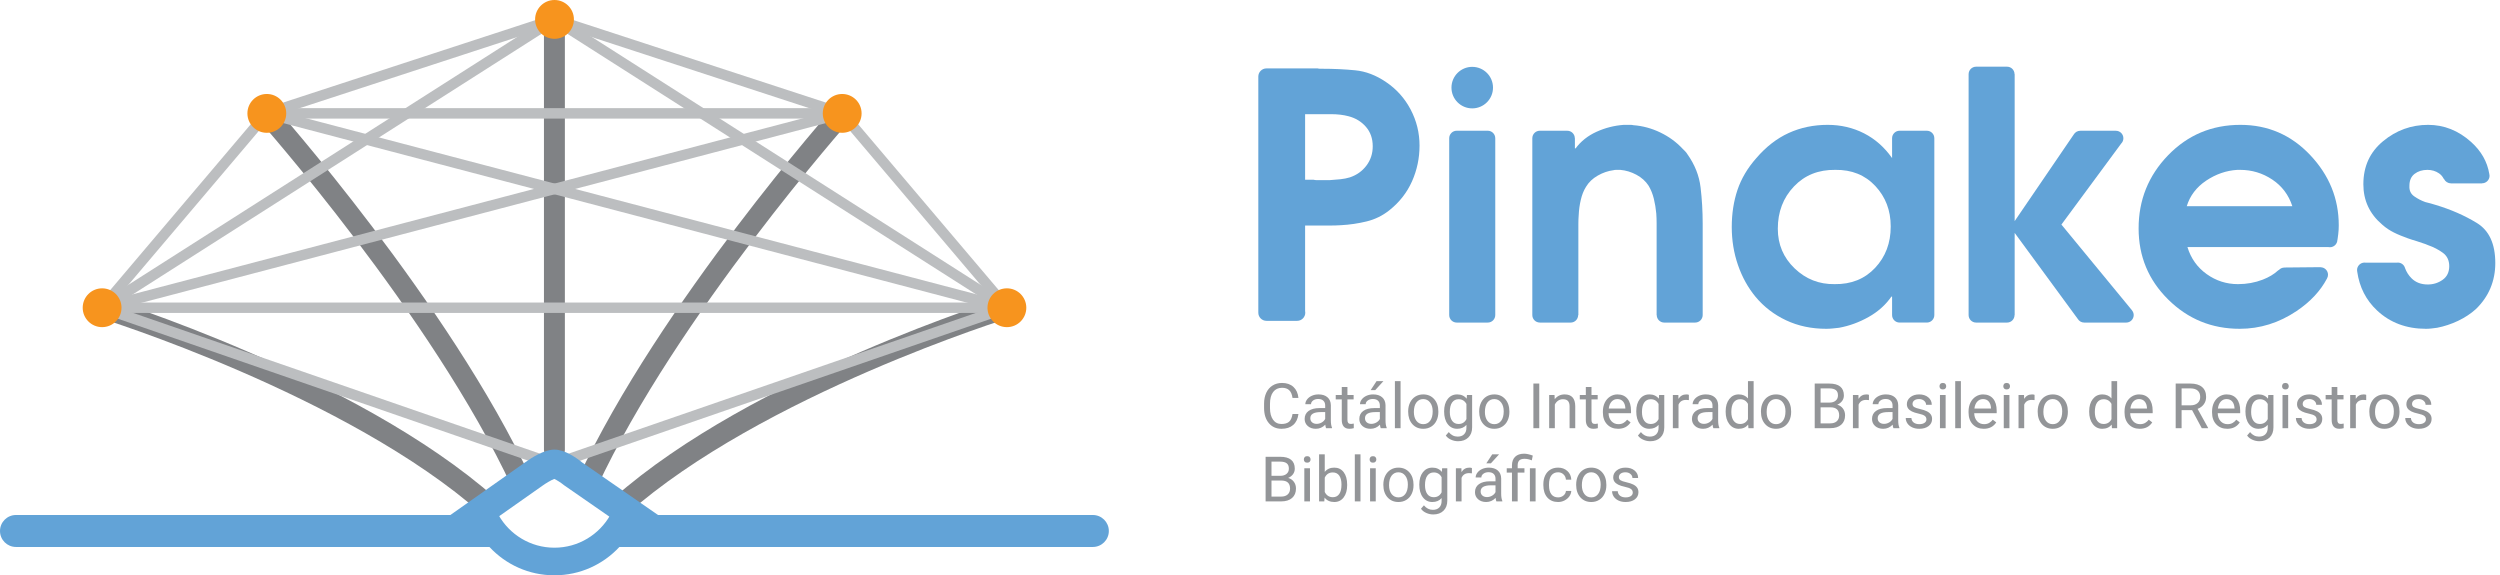 <svg width="478" height="110" viewBox="0 0 478 110" fill="none" xmlns="http://www.w3.org/2000/svg">
<path d="M248.26 79.161C248.154 80.064 247.82 80.761 247.258 81.253C246.699 81.741 245.955 81.985 245.025 81.985C244.017 81.985 243.209 81.624 242.599 80.901C241.994 80.179 241.691 79.212 241.691 78.001V77.181C241.691 76.388 241.832 75.691 242.113 75.089C242.398 74.487 242.801 74.026 243.32 73.706C243.84 73.382 244.441 73.22 245.125 73.22C246.031 73.22 246.758 73.474 247.305 73.981C247.851 74.485 248.17 75.185 248.26 76.079H247.129C247.031 75.4 246.818 74.907 246.49 74.603C246.166 74.298 245.711 74.146 245.125 74.146C244.406 74.146 243.842 74.411 243.432 74.942C243.025 75.474 242.822 76.23 242.822 77.21V78.036C242.822 78.962 243.016 79.698 243.402 80.245C243.789 80.792 244.33 81.066 245.025 81.066C245.65 81.066 246.129 80.925 246.461 80.644C246.797 80.359 247.019 79.864 247.129 79.161H248.26ZM253.545 81.868C253.482 81.743 253.432 81.521 253.392 81.2C252.889 81.724 252.287 81.985 251.588 81.985C250.963 81.985 250.449 81.81 250.047 81.458C249.648 81.103 249.449 80.653 249.449 80.11C249.449 79.45 249.699 78.939 250.199 78.575C250.703 78.208 251.41 78.025 252.32 78.025H253.375V77.526C253.375 77.147 253.262 76.847 253.035 76.624C252.808 76.397 252.474 76.284 252.033 76.284C251.646 76.284 251.322 76.382 251.06 76.577C250.799 76.772 250.668 77.009 250.668 77.286H249.578C249.578 76.97 249.689 76.665 249.912 76.372C250.139 76.075 250.443 75.841 250.826 75.669C251.213 75.497 251.637 75.411 252.098 75.411C252.828 75.411 253.4 75.595 253.814 75.962C254.228 76.325 254.443 76.827 254.459 77.468V80.386C254.459 80.968 254.533 81.431 254.682 81.775V81.868H253.545ZM251.746 81.042C252.086 81.042 252.408 80.954 252.713 80.778C253.017 80.603 253.238 80.374 253.375 80.093V78.792H252.525C251.197 78.792 250.533 79.181 250.533 79.958C250.533 80.298 250.646 80.564 250.873 80.755C251.099 80.946 251.391 81.042 251.746 81.042ZM257.629 73.993V75.528H258.812V76.366H257.629V80.298C257.629 80.552 257.682 80.743 257.787 80.872C257.892 80.997 258.072 81.06 258.326 81.06C258.451 81.06 258.623 81.036 258.842 80.989V81.868C258.557 81.946 258.279 81.985 258.01 81.985C257.525 81.985 257.16 81.839 256.914 81.546C256.668 81.253 256.545 80.837 256.545 80.298V76.366H255.391V75.528H256.545V73.993H257.629ZM263.998 81.868C263.935 81.743 263.885 81.521 263.846 81.2C263.342 81.724 262.74 81.985 262.041 81.985C261.416 81.985 260.902 81.81 260.5 81.458C260.101 81.103 259.902 80.653 259.902 80.11C259.902 79.45 260.152 78.939 260.652 78.575C261.156 78.208 261.863 78.025 262.773 78.025H263.828V77.526C263.828 77.147 263.715 76.847 263.488 76.624C263.262 76.397 262.928 76.284 262.486 76.284C262.099 76.284 261.775 76.382 261.514 76.577C261.252 76.772 261.121 77.009 261.121 77.286H260.031C260.031 76.97 260.142 76.665 260.365 76.372C260.592 76.075 260.896 75.841 261.279 75.669C261.666 75.497 262.09 75.411 262.551 75.411C263.281 75.411 263.853 75.595 264.267 75.962C264.682 76.325 264.896 76.827 264.912 77.468V80.386C264.912 80.968 264.986 81.431 265.135 81.775V81.868H263.998ZM262.199 81.042C262.539 81.042 262.861 80.954 263.166 80.778C263.471 80.603 263.691 80.374 263.828 80.093V78.792H262.978C261.65 78.792 260.986 79.181 260.986 79.958C260.986 80.298 261.099 80.564 261.326 80.755C261.553 80.946 261.844 81.042 262.199 81.042ZM263.201 72.868H264.514L262.943 74.591H262.07L263.201 72.868ZM267.789 81.868H266.705V72.868H267.789V81.868ZM269.242 78.64C269.242 78.019 269.363 77.46 269.605 76.964C269.851 76.468 270.191 76.085 270.625 75.816C271.062 75.546 271.56 75.411 272.119 75.411C272.982 75.411 273.68 75.71 274.211 76.308C274.746 76.905 275.014 77.7 275.014 78.692V78.769C275.014 79.386 274.894 79.941 274.656 80.433C274.422 80.921 274.084 81.302 273.642 81.575C273.205 81.849 272.701 81.985 272.131 81.985C271.271 81.985 270.574 81.687 270.039 81.089C269.508 80.491 269.242 79.7 269.242 78.716V78.64ZM270.332 78.769C270.332 79.472 270.494 80.036 270.818 80.462C271.146 80.888 271.584 81.101 272.131 81.101C272.682 81.101 273.119 80.886 273.443 80.456C273.767 80.022 273.93 79.417 273.93 78.64C273.93 77.944 273.764 77.382 273.432 76.952C273.103 76.519 272.666 76.302 272.119 76.302C271.584 76.302 271.152 76.515 270.824 76.941C270.496 77.366 270.332 77.976 270.332 78.769ZM276.115 78.646C276.115 77.657 276.344 76.872 276.801 76.29C277.258 75.704 277.863 75.411 278.617 75.411C279.391 75.411 279.994 75.685 280.428 76.231L280.48 75.528H281.471V81.716C281.471 82.536 281.226 83.183 280.738 83.655C280.254 84.128 279.601 84.364 278.781 84.364C278.324 84.364 277.877 84.267 277.439 84.071C277.002 83.876 276.668 83.609 276.437 83.269L277 82.618C277.465 83.192 278.033 83.48 278.705 83.48C279.232 83.48 279.642 83.331 279.935 83.034C280.232 82.737 280.381 82.319 280.381 81.78V81.235C279.947 81.735 279.355 81.985 278.605 81.985C277.863 81.985 277.262 81.687 276.801 81.089C276.344 80.491 276.115 79.677 276.115 78.646ZM277.205 78.769C277.205 79.484 277.351 80.046 277.644 80.456C277.937 80.862 278.348 81.066 278.875 81.066C279.558 81.066 280.06 80.755 280.381 80.134V77.239C280.049 76.634 279.551 76.331 278.887 76.331C278.359 76.331 277.947 76.536 277.65 76.946C277.353 77.356 277.205 77.964 277.205 78.769ZM282.824 78.64C282.824 78.019 282.945 77.46 283.187 76.964C283.433 76.468 283.773 76.085 284.207 75.816C284.644 75.546 285.142 75.411 285.701 75.411C286.564 75.411 287.262 75.71 287.793 76.308C288.328 76.905 288.596 77.7 288.596 78.692V78.769C288.596 79.386 288.476 79.941 288.238 80.433C288.004 80.921 287.666 81.302 287.224 81.575C286.787 81.849 286.283 81.985 285.713 81.985C284.853 81.985 284.156 81.687 283.621 81.089C283.09 80.491 282.824 79.7 282.824 78.716V78.64ZM283.914 78.769C283.914 79.472 284.076 80.036 284.4 80.462C284.728 80.888 285.166 81.101 285.713 81.101C286.264 81.101 286.701 80.886 287.025 80.456C287.349 80.022 287.512 79.417 287.512 78.64C287.512 77.944 287.346 77.382 287.014 76.952C286.685 76.519 286.248 76.302 285.701 76.302C285.166 76.302 284.734 76.515 284.406 76.941C284.078 77.366 283.914 77.976 283.914 78.769ZM294.308 81.868H293.183V73.337H294.308V81.868ZM297.226 75.528L297.262 76.325C297.746 75.716 298.379 75.411 299.16 75.411C300.5 75.411 301.176 76.167 301.187 77.679V81.868H300.103V77.673C300.099 77.216 299.994 76.878 299.787 76.659C299.584 76.441 299.266 76.331 298.832 76.331C298.48 76.331 298.172 76.425 297.906 76.612C297.641 76.8 297.433 77.046 297.285 77.351V81.868H296.201V75.528H297.226ZM304.293 73.993V75.528H305.476V76.366H304.293V80.298C304.293 80.552 304.346 80.743 304.451 80.872C304.557 80.997 304.736 81.06 304.99 81.06C305.115 81.06 305.287 81.036 305.506 80.989V81.868C305.221 81.946 304.943 81.985 304.674 81.985C304.189 81.985 303.824 81.839 303.578 81.546C303.332 81.253 303.209 80.837 303.209 80.298V76.366H302.055V75.528H303.209V73.993H304.293ZM309.379 81.985C308.519 81.985 307.82 81.704 307.281 81.142C306.742 80.575 306.473 79.819 306.473 78.874V78.675C306.473 78.046 306.592 77.485 306.83 76.993C307.072 76.497 307.408 76.11 307.838 75.833C308.271 75.552 308.74 75.411 309.244 75.411C310.068 75.411 310.709 75.683 311.166 76.226C311.623 76.769 311.851 77.546 311.851 78.558V79.009H307.557C307.572 79.634 307.754 80.14 308.101 80.526C308.453 80.909 308.898 81.101 309.437 81.101C309.82 81.101 310.144 81.022 310.41 80.866C310.676 80.71 310.908 80.503 311.107 80.245L311.769 80.761C311.238 81.577 310.441 81.985 309.379 81.985ZM309.244 76.302C308.807 76.302 308.439 76.462 308.142 76.782C307.846 77.099 307.662 77.544 307.592 78.118H310.767V78.036C310.736 77.485 310.588 77.06 310.322 76.759C310.057 76.454 309.697 76.302 309.244 76.302ZM312.853 78.646C312.853 77.657 313.082 76.872 313.539 76.29C313.996 75.704 314.601 75.411 315.355 75.411C316.129 75.411 316.732 75.685 317.166 76.231L317.219 75.528H318.209V81.716C318.209 82.536 317.965 83.183 317.476 83.655C316.992 84.128 316.34 84.364 315.519 84.364C315.062 84.364 314.615 84.267 314.178 84.071C313.74 83.876 313.406 83.609 313.176 83.269L313.738 82.618C314.203 83.192 314.771 83.48 315.443 83.48C315.971 83.48 316.381 83.331 316.674 83.034C316.971 82.737 317.119 82.319 317.119 81.78V81.235C316.685 81.735 316.094 81.985 315.344 81.985C314.601 81.985 314 81.687 313.539 81.089C313.082 80.491 312.853 79.677 312.853 78.646ZM313.943 78.769C313.943 79.484 314.09 80.046 314.383 80.456C314.676 80.862 315.086 81.066 315.613 81.066C316.297 81.066 316.799 80.755 317.119 80.134V77.239C316.787 76.634 316.289 76.331 315.625 76.331C315.098 76.331 314.685 76.536 314.389 76.946C314.092 77.356 313.943 77.964 313.943 78.769ZM322.914 76.501C322.75 76.474 322.572 76.46 322.381 76.46C321.67 76.46 321.187 76.763 320.933 77.368V81.868H319.849V75.528H320.904L320.922 76.261C321.277 75.694 321.781 75.411 322.433 75.411C322.644 75.411 322.805 75.439 322.914 75.493V76.501ZM327.596 81.868C327.533 81.743 327.482 81.521 327.443 81.2C326.939 81.724 326.338 81.985 325.639 81.985C325.014 81.985 324.5 81.81 324.098 81.458C323.699 81.103 323.5 80.653 323.5 80.11C323.5 79.45 323.75 78.939 324.25 78.575C324.754 78.208 325.461 78.025 326.371 78.025H327.426V77.526C327.426 77.147 327.312 76.847 327.086 76.624C326.859 76.397 326.525 76.284 326.084 76.284C325.697 76.284 325.373 76.382 325.111 76.577C324.849 76.772 324.719 77.009 324.719 77.286H323.629C323.629 76.97 323.74 76.665 323.963 76.372C324.189 76.075 324.494 75.841 324.877 75.669C325.264 75.497 325.687 75.411 326.148 75.411C326.879 75.411 327.451 75.595 327.865 75.962C328.279 76.325 328.494 76.827 328.51 77.468V80.386C328.51 80.968 328.584 81.431 328.732 81.775V81.868H327.596ZM325.797 81.042C326.137 81.042 326.459 80.954 326.764 80.778C327.068 80.603 327.289 80.374 327.426 80.093V78.792H326.576C325.248 78.792 324.584 79.181 324.584 79.958C324.584 80.298 324.697 80.564 324.924 80.755C325.15 80.946 325.441 81.042 325.797 81.042ZM329.945 78.646C329.945 77.673 330.176 76.892 330.637 76.302C331.098 75.708 331.701 75.411 332.447 75.411C333.189 75.411 333.777 75.665 334.211 76.173V72.868H335.295V81.868H334.299L334.246 81.189C333.812 81.72 333.209 81.985 332.435 81.985C331.701 81.985 331.101 81.685 330.637 81.083C330.176 80.481 329.945 79.696 329.945 78.728V78.646ZM331.029 78.769C331.029 79.487 331.178 80.05 331.474 80.456C331.771 80.862 332.182 81.066 332.705 81.066C333.392 81.066 333.894 80.757 334.211 80.14V77.228C333.887 76.63 333.389 76.331 332.717 76.331C332.185 76.331 331.771 76.536 331.474 76.946C331.178 77.356 331.029 77.964 331.029 78.769ZM336.695 78.64C336.695 78.019 336.816 77.46 337.058 76.964C337.305 76.468 337.644 76.085 338.078 75.816C338.516 75.546 339.014 75.411 339.572 75.411C340.435 75.411 341.133 75.71 341.664 76.308C342.199 76.905 342.467 77.7 342.467 78.692V78.769C342.467 79.386 342.348 79.941 342.109 80.433C341.875 80.921 341.537 81.302 341.096 81.575C340.658 81.849 340.154 81.985 339.584 81.985C338.724 81.985 338.027 81.687 337.492 81.089C336.961 80.491 336.695 79.7 336.695 78.716V78.64ZM337.785 78.769C337.785 79.472 337.947 80.036 338.271 80.462C338.599 80.888 339.037 81.101 339.584 81.101C340.135 81.101 340.572 80.886 340.896 80.456C341.221 80.022 341.383 79.417 341.383 78.64C341.383 77.944 341.217 77.382 340.885 76.952C340.557 76.519 340.119 76.302 339.572 76.302C339.037 76.302 338.605 76.515 338.277 76.941C337.949 77.366 337.785 77.976 337.785 78.769ZM346.973 81.868V73.337H349.762C350.687 73.337 351.383 73.528 351.848 73.911C352.316 74.294 352.551 74.86 352.551 75.61C352.551 76.009 352.437 76.362 352.211 76.671C351.984 76.976 351.676 77.212 351.285 77.38C351.746 77.509 352.109 77.755 352.375 78.118C352.644 78.478 352.779 78.907 352.779 79.407C352.779 80.173 352.531 80.775 352.035 81.212C351.539 81.65 350.838 81.868 349.932 81.868H346.973ZM348.098 77.878V80.948H349.955C350.478 80.948 350.891 80.814 351.191 80.544C351.496 80.271 351.648 79.896 351.648 79.419C351.648 78.392 351.09 77.878 349.973 77.878H348.098ZM348.098 76.976H349.797C350.289 76.976 350.682 76.853 350.974 76.606C351.271 76.36 351.42 76.026 351.42 75.605C351.42 75.136 351.283 74.796 351.01 74.585C350.736 74.37 350.32 74.263 349.762 74.263H348.098V76.976ZM357.344 76.501C357.18 76.474 357.002 76.46 356.81 76.46C356.099 76.46 355.617 76.763 355.363 77.368V81.868H354.279V75.528H355.334L355.351 76.261C355.707 75.694 356.211 75.411 356.863 75.411C357.074 75.411 357.234 75.439 357.344 75.493V76.501ZM362.025 81.868C361.963 81.743 361.912 81.521 361.873 81.2C361.369 81.724 360.767 81.985 360.068 81.985C359.443 81.985 358.93 81.81 358.527 81.458C358.129 81.103 357.93 80.653 357.93 80.11C357.93 79.45 358.18 78.939 358.68 78.575C359.183 78.208 359.891 78.025 360.801 78.025H361.855V77.526C361.855 77.147 361.742 76.847 361.516 76.624C361.289 76.397 360.955 76.284 360.514 76.284C360.127 76.284 359.803 76.382 359.541 76.577C359.279 76.772 359.148 77.009 359.148 77.286H358.058C358.058 76.97 358.17 76.665 358.392 76.372C358.619 76.075 358.924 75.841 359.307 75.669C359.693 75.497 360.117 75.411 360.578 75.411C361.308 75.411 361.881 75.595 362.295 75.962C362.709 76.325 362.924 76.827 362.939 77.468V80.386C362.939 80.968 363.014 81.431 363.162 81.775V81.868H362.025ZM360.226 81.042C360.566 81.042 360.889 80.954 361.193 80.778C361.498 80.603 361.719 80.374 361.855 80.093V78.792H361.006C359.678 78.792 359.014 79.181 359.014 79.958C359.014 80.298 359.127 80.564 359.353 80.755C359.58 80.946 359.871 81.042 360.226 81.042ZM368.33 80.187C368.33 79.894 368.219 79.667 367.996 79.507C367.777 79.343 367.392 79.202 366.842 79.085C366.295 78.968 365.859 78.827 365.535 78.663C365.215 78.499 364.976 78.304 364.82 78.077C364.668 77.851 364.592 77.581 364.592 77.269C364.592 76.749 364.81 76.31 365.248 75.95C365.689 75.591 366.252 75.411 366.935 75.411C367.654 75.411 368.236 75.597 368.682 75.968C369.131 76.339 369.355 76.814 369.355 77.392H368.266C368.266 77.095 368.139 76.839 367.885 76.624C367.635 76.409 367.318 76.302 366.935 76.302C366.541 76.302 366.232 76.388 366.01 76.56C365.787 76.731 365.676 76.956 365.676 77.234C365.676 77.495 365.779 77.692 365.986 77.825C366.193 77.958 366.566 78.085 367.105 78.206C367.648 78.327 368.088 78.472 368.424 78.64C368.76 78.808 369.008 79.011 369.168 79.249C369.332 79.484 369.414 79.771 369.414 80.11C369.414 80.677 369.187 81.132 368.734 81.476C368.281 81.816 367.693 81.985 366.971 81.985C366.463 81.985 366.014 81.896 365.623 81.716C365.232 81.536 364.926 81.286 364.703 80.966C364.484 80.642 364.375 80.292 364.375 79.917H365.459C365.478 80.28 365.623 80.569 365.892 80.784C366.166 80.995 366.525 81.101 366.971 81.101C367.381 81.101 367.709 81.019 367.955 80.855C368.205 80.687 368.33 80.464 368.33 80.187ZM372.004 81.868H370.92V75.528H372.004V81.868ZM370.832 73.847C370.832 73.671 370.885 73.522 370.99 73.401C371.099 73.28 371.26 73.22 371.471 73.22C371.682 73.22 371.842 73.28 371.951 73.401C372.06 73.522 372.115 73.671 372.115 73.847C372.115 74.022 372.06 74.169 371.951 74.286C371.842 74.403 371.682 74.462 371.471 74.462C371.26 74.462 371.099 74.403 370.99 74.286C370.885 74.169 370.832 74.022 370.832 73.847ZM374.922 81.868H373.838V72.868H374.922V81.868ZM379.293 81.985C378.433 81.985 377.734 81.704 377.195 81.142C376.656 80.575 376.387 79.819 376.387 78.874V78.675C376.387 78.046 376.506 77.485 376.744 76.993C376.986 76.497 377.322 76.11 377.752 75.833C378.185 75.552 378.654 75.411 379.158 75.411C379.982 75.411 380.623 75.683 381.08 76.226C381.537 76.769 381.766 77.546 381.766 78.558V79.009H377.471C377.486 79.634 377.668 80.14 378.016 80.526C378.367 80.909 378.812 81.101 379.351 81.101C379.734 81.101 380.058 81.022 380.324 80.866C380.59 80.71 380.822 80.503 381.021 80.245L381.683 80.761C381.152 81.577 380.355 81.985 379.293 81.985ZM379.158 76.302C378.721 76.302 378.353 76.462 378.057 76.782C377.76 77.099 377.576 77.544 377.506 78.118H380.682V78.036C380.65 77.485 380.502 77.06 380.236 76.759C379.971 76.454 379.611 76.302 379.158 76.302ZM384.203 81.868H383.119V75.528H384.203V81.868ZM383.031 73.847C383.031 73.671 383.084 73.522 383.189 73.401C383.299 73.28 383.459 73.22 383.67 73.22C383.881 73.22 384.041 73.28 384.15 73.401C384.26 73.522 384.314 73.671 384.314 73.847C384.314 74.022 384.26 74.169 384.15 74.286C384.041 74.403 383.881 74.462 383.67 74.462C383.459 74.462 383.299 74.403 383.189 74.286C383.084 74.169 383.031 74.022 383.031 73.847ZM389.008 76.501C388.844 76.474 388.666 76.46 388.474 76.46C387.764 76.46 387.281 76.763 387.027 77.368V81.868H385.943V75.528H386.998L387.016 76.261C387.371 75.694 387.875 75.411 388.527 75.411C388.738 75.411 388.898 75.439 389.008 75.493V76.501ZM389.605 78.64C389.605 78.019 389.726 77.46 389.969 76.964C390.215 76.468 390.555 76.085 390.988 75.816C391.426 75.546 391.924 75.411 392.482 75.411C393.346 75.411 394.043 75.71 394.574 76.308C395.109 76.905 395.377 77.7 395.377 78.692V78.769C395.377 79.386 395.258 79.941 395.019 80.433C394.785 80.921 394.447 81.302 394.006 81.575C393.568 81.849 393.064 81.985 392.494 81.985C391.635 81.985 390.937 81.687 390.402 81.089C389.871 80.491 389.605 79.7 389.605 78.716V78.64ZM390.695 78.769C390.695 79.472 390.857 80.036 391.182 80.462C391.51 80.888 391.947 81.101 392.494 81.101C393.045 81.101 393.482 80.886 393.807 80.456C394.131 80.022 394.293 79.417 394.293 78.64C394.293 77.944 394.127 77.382 393.795 76.952C393.467 76.519 393.029 76.302 392.482 76.302C391.947 76.302 391.516 76.515 391.187 76.941C390.859 77.366 390.695 77.976 390.695 78.769ZM399.449 78.646C399.449 77.673 399.68 76.892 400.141 76.302C400.601 75.708 401.205 75.411 401.951 75.411C402.693 75.411 403.281 75.665 403.715 76.173V72.868H404.799V81.868H403.803L403.75 81.189C403.316 81.72 402.713 81.985 401.939 81.985C401.205 81.985 400.605 81.685 400.141 81.083C399.68 80.481 399.449 79.696 399.449 78.728V78.646ZM400.533 78.769C400.533 79.487 400.682 80.05 400.978 80.456C401.275 80.862 401.685 81.066 402.209 81.066C402.896 81.066 403.398 80.757 403.715 80.14V77.228C403.391 76.63 402.892 76.331 402.221 76.331C401.689 76.331 401.275 76.536 400.978 76.946C400.682 77.356 400.533 77.964 400.533 78.769ZM409.117 81.985C408.258 81.985 407.558 81.704 407.019 81.142C406.48 80.575 406.211 79.819 406.211 78.874V78.675C406.211 78.046 406.33 77.485 406.568 76.993C406.81 76.497 407.146 76.11 407.576 75.833C408.01 75.552 408.478 75.411 408.982 75.411C409.807 75.411 410.447 75.683 410.904 76.226C411.361 76.769 411.59 77.546 411.59 78.558V79.009H407.295C407.31 79.634 407.492 80.14 407.84 80.526C408.191 80.909 408.637 81.101 409.176 81.101C409.558 81.101 409.883 81.022 410.148 80.866C410.414 80.71 410.646 80.503 410.846 80.245L411.508 80.761C410.976 81.577 410.18 81.985 409.117 81.985ZM408.982 76.302C408.545 76.302 408.178 76.462 407.881 76.782C407.584 77.099 407.4 77.544 407.33 78.118H410.506V78.036C410.474 77.485 410.326 77.06 410.06 76.759C409.795 76.454 409.435 76.302 408.982 76.302ZM419.125 78.417H417.121V81.868H415.99V73.337H418.814C419.775 73.337 420.514 73.556 421.029 73.993C421.549 74.431 421.808 75.067 421.808 75.903C421.808 76.435 421.664 76.897 421.375 77.292C421.09 77.687 420.691 77.981 420.18 78.177L422.183 81.798V81.868H420.976L419.125 78.417ZM417.121 77.497H418.849C419.408 77.497 419.851 77.353 420.18 77.064C420.512 76.775 420.678 76.388 420.678 75.903C420.678 75.376 420.519 74.972 420.203 74.691C419.891 74.409 419.437 74.267 418.844 74.263H417.121V77.497ZM425.851 81.985C424.992 81.985 424.293 81.704 423.754 81.142C423.215 80.575 422.945 79.819 422.945 78.874V78.675C422.945 78.046 423.064 77.485 423.303 76.993C423.545 76.497 423.881 76.11 424.31 75.833C424.744 75.552 425.213 75.411 425.717 75.411C426.541 75.411 427.182 75.683 427.639 76.226C428.096 76.769 428.324 77.546 428.324 78.558V79.009H424.029C424.045 79.634 424.226 80.14 424.574 80.526C424.926 80.909 425.371 81.101 425.91 81.101C426.293 81.101 426.617 81.022 426.883 80.866C427.148 80.71 427.381 80.503 427.58 80.245L428.242 80.761C427.711 81.577 426.914 81.985 425.851 81.985ZM425.717 76.302C425.279 76.302 424.912 76.462 424.615 76.782C424.318 77.099 424.135 77.544 424.064 78.118H427.24V78.036C427.209 77.485 427.06 77.06 426.795 76.759C426.529 76.454 426.17 76.302 425.717 76.302ZM429.326 78.646C429.326 77.657 429.555 76.872 430.012 76.29C430.469 75.704 431.074 75.411 431.828 75.411C432.601 75.411 433.205 75.685 433.639 76.231L433.691 75.528H434.682V81.716C434.682 82.536 434.437 83.183 433.949 83.655C433.465 84.128 432.812 84.364 431.992 84.364C431.535 84.364 431.088 84.267 430.65 84.071C430.213 83.876 429.879 83.609 429.648 83.269L430.211 82.618C430.676 83.192 431.244 83.48 431.916 83.48C432.443 83.48 432.853 83.331 433.146 83.034C433.443 82.737 433.592 82.319 433.592 81.78V81.235C433.158 81.735 432.566 81.985 431.816 81.985C431.074 81.985 430.473 81.687 430.012 81.089C429.555 80.491 429.326 79.677 429.326 78.646ZM430.416 78.769C430.416 79.484 430.562 80.046 430.855 80.456C431.148 80.862 431.558 81.066 432.086 81.066C432.769 81.066 433.271 80.755 433.592 80.134V77.239C433.26 76.634 432.762 76.331 432.098 76.331C431.57 76.331 431.158 76.536 430.861 76.946C430.564 77.356 430.416 77.964 430.416 78.769ZM437.5 81.868H436.416V75.528H437.5V81.868ZM436.328 73.847C436.328 73.671 436.381 73.522 436.486 73.401C436.596 73.28 436.756 73.22 436.967 73.22C437.178 73.22 437.338 73.28 437.447 73.401C437.557 73.522 437.611 73.671 437.611 73.847C437.611 74.022 437.557 74.169 437.447 74.286C437.338 74.403 437.178 74.462 436.967 74.462C436.756 74.462 436.596 74.403 436.486 74.286C436.381 74.169 436.328 74.022 436.328 73.847ZM442.932 80.187C442.932 79.894 442.82 79.667 442.598 79.507C442.379 79.343 441.994 79.202 441.443 79.085C440.896 78.968 440.461 78.827 440.137 78.663C439.816 78.499 439.578 78.304 439.422 78.077C439.269 77.851 439.193 77.581 439.193 77.269C439.193 76.749 439.412 76.31 439.849 75.95C440.291 75.591 440.853 75.411 441.537 75.411C442.256 75.411 442.838 75.597 443.283 75.968C443.732 76.339 443.957 76.814 443.957 77.392H442.867C442.867 77.095 442.74 76.839 442.486 76.624C442.236 76.409 441.92 76.302 441.537 76.302C441.142 76.302 440.834 76.388 440.611 76.56C440.389 76.731 440.277 76.956 440.277 77.234C440.277 77.495 440.381 77.692 440.588 77.825C440.795 77.958 441.168 78.085 441.707 78.206C442.25 78.327 442.689 78.472 443.025 78.64C443.361 78.808 443.609 79.011 443.769 79.249C443.933 79.484 444.016 79.771 444.016 80.11C444.016 80.677 443.789 81.132 443.336 81.476C442.883 81.816 442.295 81.985 441.572 81.985C441.064 81.985 440.615 81.896 440.224 81.716C439.834 81.536 439.527 81.286 439.305 80.966C439.086 80.642 438.976 80.292 438.976 79.917H440.06C440.08 80.28 440.224 80.569 440.494 80.784C440.767 80.995 441.127 81.101 441.572 81.101C441.982 81.101 442.31 81.019 442.557 80.855C442.807 80.687 442.932 80.464 442.932 80.187ZM446.898 73.993V75.528H448.082V76.366H446.898V80.298C446.898 80.552 446.951 80.743 447.057 80.872C447.162 80.997 447.342 81.06 447.596 81.06C447.721 81.06 447.892 81.036 448.111 80.989V81.868C447.826 81.946 447.549 81.985 447.279 81.985C446.795 81.985 446.43 81.839 446.183 81.546C445.937 81.253 445.814 80.837 445.814 80.298V76.366H444.66V75.528H445.814V73.993H446.898ZM452.418 76.501C452.254 76.474 452.076 76.46 451.885 76.46C451.174 76.46 450.691 76.763 450.437 77.368V81.868H449.353V75.528H450.408L450.426 76.261C450.781 75.694 451.285 75.411 451.937 75.411C452.148 75.411 452.308 75.439 452.418 75.493V76.501ZM453.016 78.64C453.016 78.019 453.137 77.46 453.379 76.964C453.625 76.468 453.965 76.085 454.398 75.816C454.836 75.546 455.334 75.411 455.892 75.411C456.756 75.411 457.453 75.71 457.984 76.308C458.519 76.905 458.787 77.7 458.787 78.692V78.769C458.787 79.386 458.668 79.941 458.43 80.433C458.195 80.921 457.857 81.302 457.416 81.575C456.978 81.849 456.474 81.985 455.904 81.985C455.045 81.985 454.348 81.687 453.812 81.089C453.281 80.491 453.016 79.7 453.016 78.716V78.64ZM454.105 78.769C454.105 79.472 454.267 80.036 454.592 80.462C454.92 80.888 455.357 81.101 455.904 81.101C456.455 81.101 456.892 80.886 457.217 80.456C457.541 80.022 457.703 79.417 457.703 78.64C457.703 77.944 457.537 77.382 457.205 76.952C456.877 76.519 456.439 76.302 455.892 76.302C455.357 76.302 454.926 76.515 454.598 76.941C454.269 77.366 454.105 77.976 454.105 78.769ZM463.838 80.187C463.838 79.894 463.726 79.667 463.504 79.507C463.285 79.343 462.9 79.202 462.349 79.085C461.803 78.968 461.367 78.827 461.043 78.663C460.723 78.499 460.484 78.304 460.328 78.077C460.176 77.851 460.099 77.581 460.099 77.269C460.099 76.749 460.318 76.31 460.756 75.95C461.197 75.591 461.76 75.411 462.443 75.411C463.162 75.411 463.744 75.597 464.189 75.968C464.639 76.339 464.863 76.814 464.863 77.392H463.773C463.773 77.095 463.646 76.839 463.392 76.624C463.142 76.409 462.826 76.302 462.443 76.302C462.049 76.302 461.74 76.388 461.517 76.56C461.295 76.731 461.183 76.956 461.183 77.234C461.183 77.495 461.287 77.692 461.494 77.825C461.701 77.958 462.074 78.085 462.613 78.206C463.156 78.327 463.596 78.472 463.932 78.64C464.267 78.808 464.516 79.011 464.676 79.249C464.84 79.484 464.922 79.771 464.922 80.11C464.922 80.677 464.695 81.132 464.242 81.476C463.789 81.816 463.201 81.985 462.478 81.985C461.971 81.985 461.521 81.896 461.131 81.716C460.74 81.536 460.433 81.286 460.211 80.966C459.992 80.642 459.883 80.292 459.883 79.917H460.967C460.986 80.28 461.131 80.569 461.4 80.784C461.674 80.995 462.033 81.101 462.478 81.101C462.889 81.101 463.217 81.019 463.463 80.855C463.713 80.687 463.838 80.464 463.838 80.187ZM241.984 95.868V87.337H244.773C245.699 87.337 246.394 87.528 246.859 87.911C247.328 88.294 247.562 88.86 247.562 89.61C247.562 90.009 247.449 90.362 247.223 90.671C246.996 90.976 246.687 91.212 246.297 91.38C246.758 91.509 247.121 91.755 247.387 92.118C247.656 92.478 247.791 92.907 247.791 93.407C247.791 94.173 247.543 94.775 247.047 95.212C246.551 95.65 245.849 95.868 244.943 95.868H241.984ZM243.109 91.878V94.948H244.967C245.49 94.948 245.902 94.814 246.203 94.544C246.508 94.271 246.66 93.896 246.66 93.419C246.66 92.392 246.101 91.878 244.984 91.878H243.109ZM243.109 90.976H244.808C245.301 90.976 245.693 90.853 245.986 90.606C246.283 90.36 246.432 90.026 246.432 89.605C246.432 89.136 246.295 88.796 246.021 88.585C245.748 88.37 245.332 88.263 244.773 88.263H243.109V90.976ZM250.469 95.868H249.385V89.528H250.469V95.868ZM249.297 87.847C249.297 87.671 249.349 87.522 249.455 87.401C249.564 87.28 249.724 87.22 249.935 87.22C250.146 87.22 250.307 87.28 250.416 87.401C250.525 87.522 250.58 87.671 250.58 87.847C250.58 88.022 250.525 88.169 250.416 88.286C250.307 88.403 250.146 88.462 249.935 88.462C249.724 88.462 249.564 88.403 249.455 88.286C249.349 88.169 249.297 88.022 249.297 87.847ZM257.576 92.769C257.576 93.737 257.353 94.517 256.908 95.106C256.463 95.692 255.865 95.985 255.115 95.985C254.314 95.985 253.695 95.702 253.258 95.136L253.205 95.868H252.209V86.868H253.293V90.226C253.73 89.683 254.334 89.411 255.103 89.411C255.873 89.411 256.476 89.702 256.914 90.284C257.355 90.866 257.576 91.663 257.576 92.675V92.769ZM256.492 92.646C256.492 91.907 256.349 91.337 256.064 90.935C255.779 90.532 255.369 90.331 254.834 90.331C254.119 90.331 253.605 90.663 253.293 91.327V94.069C253.625 94.734 254.142 95.066 254.846 95.066C255.365 95.066 255.769 94.864 256.058 94.462C256.348 94.06 256.492 93.454 256.492 92.646ZM260.125 95.868H259.041V86.868H260.125V95.868ZM263.043 95.868H261.959V89.528H263.043V95.868ZM261.871 87.847C261.871 87.671 261.924 87.522 262.029 87.401C262.139 87.28 262.299 87.22 262.51 87.22C262.721 87.22 262.881 87.28 262.99 87.401C263.099 87.522 263.154 87.671 263.154 87.847C263.154 88.022 263.099 88.169 262.99 88.286C262.881 88.403 262.721 88.462 262.51 88.462C262.299 88.462 262.139 88.403 262.029 88.286C261.924 88.169 261.871 88.022 261.871 87.847ZM264.496 92.64C264.496 92.019 264.617 91.46 264.859 90.964C265.105 90.468 265.445 90.085 265.879 89.816C266.316 89.546 266.814 89.411 267.373 89.411C268.236 89.411 268.933 89.71 269.465 90.308C270 90.905 270.267 91.7 270.267 92.692V92.769C270.267 93.386 270.148 93.941 269.91 94.433C269.676 94.921 269.338 95.302 268.896 95.575C268.459 95.849 267.955 95.985 267.385 95.985C266.525 95.985 265.828 95.687 265.293 95.089C264.762 94.491 264.496 93.7 264.496 92.716V92.64ZM265.586 92.769C265.586 93.472 265.748 94.036 266.072 94.462C266.4 94.888 266.838 95.101 267.385 95.101C267.935 95.101 268.373 94.886 268.697 94.456C269.021 94.022 269.183 93.417 269.183 92.64C269.183 91.944 269.017 91.382 268.685 90.952C268.357 90.519 267.92 90.302 267.373 90.302C266.838 90.302 266.406 90.515 266.078 90.941C265.75 91.366 265.586 91.976 265.586 92.769ZM271.369 92.646C271.369 91.657 271.598 90.872 272.055 90.29C272.512 89.704 273.117 89.411 273.871 89.411C274.644 89.411 275.248 89.685 275.682 90.231L275.734 89.528H276.724V95.716C276.724 96.536 276.48 97.183 275.992 97.655C275.508 98.128 274.855 98.364 274.035 98.364C273.578 98.364 273.131 98.267 272.693 98.071C272.256 97.876 271.922 97.609 271.691 97.269L272.254 96.618C272.719 97.192 273.287 97.48 273.959 97.48C274.486 97.48 274.896 97.331 275.189 97.034C275.486 96.737 275.635 96.319 275.635 95.78V95.235C275.201 95.735 274.609 95.985 273.859 95.985C273.117 95.985 272.516 95.687 272.055 95.089C271.598 94.491 271.369 93.677 271.369 92.646ZM272.459 92.769C272.459 93.484 272.605 94.046 272.898 94.456C273.191 94.862 273.601 95.066 274.129 95.066C274.812 95.066 275.314 94.755 275.635 94.134V91.239C275.303 90.634 274.805 90.331 274.141 90.331C273.613 90.331 273.201 90.536 272.904 90.946C272.607 91.356 272.459 91.964 272.459 92.769ZM281.43 90.501C281.266 90.474 281.088 90.46 280.896 90.46C280.185 90.46 279.703 90.763 279.449 91.368V95.868H278.365V89.528H279.42L279.437 90.261C279.793 89.694 280.297 89.411 280.949 89.411C281.16 89.411 281.32 89.439 281.43 89.493V90.501ZM286.111 95.868C286.049 95.743 285.998 95.521 285.959 95.2C285.455 95.724 284.853 95.985 284.154 95.985C283.529 95.985 283.016 95.81 282.613 95.458C282.215 95.103 282.016 94.653 282.016 94.11C282.016 93.45 282.266 92.939 282.766 92.575C283.269 92.208 283.976 92.025 284.887 92.025H285.941V91.526C285.941 91.147 285.828 90.847 285.601 90.624C285.375 90.397 285.041 90.284 284.599 90.284C284.213 90.284 283.889 90.382 283.627 90.577C283.365 90.772 283.234 91.009 283.234 91.286H282.144C282.144 90.97 282.256 90.665 282.478 90.372C282.705 90.075 283.01 89.841 283.392 89.669C283.779 89.497 284.203 89.411 284.664 89.411C285.394 89.411 285.967 89.595 286.381 89.962C286.795 90.325 287.01 90.827 287.025 91.468V94.386C287.025 94.968 287.099 95.431 287.248 95.775V95.868H286.111ZM284.312 95.042C284.652 95.042 284.974 94.954 285.279 94.778C285.584 94.603 285.805 94.374 285.941 94.093V92.792H285.092C283.764 92.792 283.099 93.181 283.099 93.958C283.099 94.298 283.213 94.564 283.439 94.755C283.666 94.946 283.957 95.042 284.312 95.042ZM285.314 86.868H286.627L285.057 88.591H284.183L285.314 86.868ZM289.088 95.868V90.366H288.086V89.528H289.088V88.989C289.088 88.282 289.289 87.731 289.691 87.337C290.098 86.942 290.67 86.745 291.408 86.745C291.846 86.745 292.398 86.864 293.066 87.103L292.885 88.017C292.396 87.821 291.932 87.724 291.49 87.724C291.025 87.724 290.689 87.829 290.482 88.04C290.279 88.247 290.178 88.56 290.178 88.978V89.528H291.473V90.366H290.178V95.868H289.088ZM293.605 95.868H292.516V89.528H293.605V95.868ZM297.912 95.101C298.299 95.101 298.637 94.984 298.926 94.749C299.215 94.515 299.375 94.222 299.406 93.87H300.432C300.412 94.234 300.287 94.579 300.057 94.907C299.826 95.235 299.517 95.497 299.131 95.692C298.748 95.888 298.342 95.985 297.912 95.985C297.049 95.985 296.361 95.698 295.849 95.124C295.342 94.546 295.088 93.757 295.088 92.757V92.575C295.088 91.958 295.201 91.409 295.428 90.929C295.654 90.448 295.978 90.075 296.4 89.81C296.826 89.544 297.328 89.411 297.906 89.411C298.617 89.411 299.207 89.624 299.676 90.05C300.148 90.476 300.4 91.028 300.432 91.708H299.406C299.375 91.298 299.219 90.962 298.937 90.7C298.66 90.435 298.316 90.302 297.906 90.302C297.355 90.302 296.928 90.501 296.623 90.9C296.322 91.294 296.172 91.866 296.172 92.616V92.821C296.172 93.552 296.322 94.114 296.623 94.509C296.924 94.903 297.353 95.101 297.912 95.101ZM301.363 92.64C301.363 92.019 301.484 91.46 301.726 90.964C301.973 90.468 302.312 90.085 302.746 89.816C303.183 89.546 303.682 89.411 304.24 89.411C305.103 89.411 305.801 89.71 306.332 90.308C306.867 90.905 307.135 91.7 307.135 92.692V92.769C307.135 93.386 307.016 93.941 306.777 94.433C306.543 94.921 306.205 95.302 305.764 95.575C305.326 95.849 304.822 95.985 304.252 95.985C303.392 95.985 302.695 95.687 302.16 95.089C301.629 94.491 301.363 93.7 301.363 92.716V92.64ZM302.453 92.769C302.453 93.472 302.615 94.036 302.939 94.462C303.267 94.888 303.705 95.101 304.252 95.101C304.803 95.101 305.24 94.886 305.564 94.456C305.889 94.022 306.051 93.417 306.051 92.64C306.051 91.944 305.885 91.382 305.553 90.952C305.224 90.519 304.787 90.302 304.24 90.302C303.705 90.302 303.273 90.515 302.945 90.941C302.617 91.366 302.453 91.976 302.453 92.769ZM312.185 94.187C312.185 93.894 312.074 93.667 311.851 93.507C311.633 93.343 311.248 93.202 310.697 93.085C310.15 92.968 309.715 92.827 309.391 92.663C309.07 92.499 308.832 92.304 308.676 92.077C308.523 91.851 308.447 91.581 308.447 91.269C308.447 90.749 308.666 90.31 309.103 89.95C309.545 89.591 310.107 89.411 310.791 89.411C311.51 89.411 312.092 89.597 312.537 89.968C312.986 90.339 313.211 90.814 313.211 91.392H312.121C312.121 91.095 311.994 90.839 311.74 90.624C311.49 90.409 311.174 90.302 310.791 90.302C310.396 90.302 310.088 90.388 309.865 90.56C309.642 90.731 309.531 90.956 309.531 91.234C309.531 91.495 309.635 91.692 309.842 91.825C310.049 91.958 310.422 92.085 310.961 92.206C311.504 92.327 311.943 92.472 312.279 92.64C312.615 92.808 312.863 93.011 313.023 93.249C313.187 93.484 313.269 93.771 313.269 94.11C313.269 94.677 313.043 95.132 312.59 95.476C312.137 95.816 311.549 95.985 310.826 95.985C310.318 95.985 309.869 95.896 309.478 95.716C309.088 95.536 308.781 95.286 308.558 94.966C308.34 94.642 308.23 94.292 308.23 93.917H309.314C309.334 94.28 309.478 94.569 309.748 94.784C310.021 94.995 310.381 95.101 310.826 95.101C311.236 95.101 311.564 95.019 311.81 94.855C312.06 94.687 312.185 94.464 312.185 94.187Z" fill="#939598"/>
<path d="M441.709 29.648C438.069 25.796 433.619 23.872 428.368 23.872C422.896 23.872 418.282 25.815 414.53 29.696C410.78 33.582 408.902 38.237 408.902 43.666C408.902 49.009 410.789 53.544 414.563 57.272C418.338 61.003 422.896 62.867 428.236 62.867C432.119 62.867 435.75 61.73 439.127 59.458C441.731 57.703 443.66 55.641 444.911 53.271C444.916 53.262 444.916 53.254 444.922 53.245C445.04 53.034 445.117 52.795 445.117 52.535C445.117 51.742 444.472 51.1 443.683 51.1C443.679 51.1 443.679 51.1 443.679 51.1C443.679 51.094 443.679 51.086 443.683 51.082L436.781 51.149C436.776 51.151 436.773 51.156 436.769 51.159C436.365 51.162 436.004 51.333 435.744 51.604C435.679 51.636 435.617 51.666 435.584 51.698C434.809 52.416 433.825 53.006 432.639 53.467C431.158 54.04 429.582 54.326 427.905 54.326C425.698 54.326 423.704 53.687 421.913 52.405C420.127 51.128 418.899 49.406 418.239 47.242H445.188C445.282 47.261 445.376 47.271 445.478 47.271C446.257 47.271 446.893 46.647 446.91 45.864C446.911 45.856 446.926 45.844 446.928 45.837C447.016 45.309 447.005 45.319 447.072 44.765C447.139 44.215 447.171 43.656 447.171 43.082C447.171 37.978 445.349 33.498 441.709 29.648ZM418.106 39.429C418.723 37.419 419.96 35.791 421.811 34.543C423.667 33.3 425.654 32.61 427.77 32.478C427.86 32.478 427.947 32.478 428.035 32.478C428.122 32.478 428.212 32.478 428.301 32.478C430.552 32.478 432.603 33.097 434.458 34.331C436.309 35.566 437.592 37.267 438.297 39.429H418.106Z" fill="#62A3D7"/>
<path d="M473.587 42.641C471.248 41.207 468.601 40.05 465.642 39.165C465.377 39.079 465.079 38.99 464.749 38.9C464.419 38.813 464.076 38.727 463.723 38.636C462.972 38.371 462.266 38.007 461.604 37.542C460.943 37.079 460.635 36.43 460.68 35.59V35.525C460.68 34.51 461.008 33.748 461.67 33.241C462.335 32.734 463.146 32.479 464.119 32.479C464.958 32.479 465.697 32.701 466.338 33.142C466.718 33.402 467.007 33.735 467.21 34.136C467.225 34.171 467.259 34.205 467.307 34.242C467.542 34.714 468.021 35.041 468.582 35.046C468.582 35.05 468.59 35.056 468.59 35.061H474.567C474.567 35.056 474.572 35.051 474.572 35.046C475.361 35.041 476.002 34.4 476.002 33.61C476.002 33.488 475.983 33.371 475.954 33.259C475.568 30.914 474.406 28.871 472.462 27.131C470.034 24.958 467.299 23.872 464.255 23.872C461.03 23.872 458.162 24.912 455.648 26.993C453.13 29.072 451.874 31.814 451.874 35.224C451.874 36.77 452.17 38.188 452.767 39.471C453.363 40.753 454.256 41.905 455.448 42.922C455.845 43.275 456.234 43.576 456.608 43.819C456.982 44.062 457.346 44.272 457.699 44.448C458.14 44.669 458.582 44.869 459.024 45.045C459.465 45.221 459.929 45.398 460.414 45.578C460.682 45.664 460.945 45.752 461.209 45.844C461.472 45.931 461.76 46.019 462.071 46.108C462.422 46.241 462.786 46.362 463.161 46.473C463.535 46.583 463.922 46.726 464.32 46.903C465.335 47.256 466.249 47.736 467.067 48.331C467.883 48.929 468.295 49.779 468.295 50.883C468.295 52.031 467.875 52.904 467.034 53.499C466.195 54.094 465.246 54.393 464.188 54.393C462.906 54.393 461.868 53.995 461.076 53.2C460.531 52.654 460.123 52.011 459.849 51.276C459.687 50.66 459.131 50.205 458.466 50.205C458.406 50.205 458.35 50.215 458.293 50.221H452.279C452.222 50.215 452.165 50.205 452.106 50.205C451.314 50.205 450.669 50.847 450.669 51.638C450.669 51.721 450.681 51.803 450.693 51.879C450.693 51.883 450.69 51.886 450.693 51.891C450.693 51.902 450.696 51.914 450.699 51.928V51.929C451.123 54.906 452.382 57.386 454.49 59.359C456.983 61.698 460.107 62.868 463.857 62.868C464.209 62.868 464.565 62.846 464.915 62.802C465.27 62.756 465.623 62.713 465.977 62.67C467.345 62.405 468.678 61.963 469.982 61.346C471.282 60.726 472.421 59.975 473.393 59.094C474.625 57.901 475.554 56.568 476.172 55.089C476.79 53.609 477.1 52.008 477.1 50.287C477.098 46.625 475.928 44.075 473.587 42.641Z" fill="#62A3D7"/>
<path d="M407.648 59.356L407.652 59.349L394.142 42.938L405.569 27.452C405.831 27.192 405.991 26.834 405.991 26.437C405.991 25.645 405.351 25.004 404.559 25.003L404.556 24.997H397.742L397.727 25.003C397.205 25.008 396.754 25.293 396.504 25.713L396.498 25.719L385.204 42.275V14.184L385.179 14.163C385.167 13.381 384.535 12.751 383.749 12.751H377.832C377.038 12.751 376.398 13.391 376.398 14.184V60.242C376.398 61.033 377.038 61.677 377.832 61.677H383.749C384.535 61.677 385.167 61.045 385.179 60.266L385.204 60.242V44.529L397.272 60.979C397.522 61.395 397.975 61.677 398.499 61.677H406.528C407.32 61.677 407.964 61.033 407.964 60.242C407.963 59.907 407.843 59.6 407.648 59.356Z" fill="#62A3D7"/>
<path d="M368.408 24.996H363.2C362.407 24.996 361.766 25.637 361.766 26.433C361.766 26.434 361.766 26.436 361.766 26.439V30.227C360.312 28.155 358.523 26.576 356.405 25.494C354.284 24.414 351.968 23.872 349.453 23.872C346.758 23.872 344.279 24.39 342.003 25.427C339.729 26.464 337.667 28.066 335.812 30.226C334.133 32.125 332.934 34.155 332.204 36.319C331.479 38.481 331.112 40.843 331.112 43.402C331.112 45.962 331.507 48.389 332.304 50.684C333.097 52.981 334.222 55.012 335.682 56.775C337.269 58.674 339.211 60.163 341.507 61.244C343.805 62.325 346.361 62.867 349.186 62.867C349.582 62.867 349.992 62.846 350.412 62.801C350.83 62.755 351.239 62.712 351.636 62.669C353.578 62.314 355.455 61.63 357.264 60.616C359.074 59.6 360.531 58.299 361.635 56.708H361.766V60.233C361.766 60.233 361.766 60.239 361.766 60.239C361.766 61.031 362.407 61.675 363.2 61.675H368.408C369.203 61.675 369.844 61.031 369.844 60.239V26.431C369.844 25.637 369.203 24.996 368.408 24.996ZM361.504 43.336C361.504 46.469 360.509 49.095 358.524 51.215C356.536 53.332 353.953 54.371 350.776 54.326C347.819 54.372 345.269 53.367 343.13 51.314C340.988 49.26 339.918 46.735 339.918 43.732C339.918 40.513 340.945 37.818 342.998 35.657C345.049 33.494 347.687 32.434 350.908 32.478C354.043 32.433 356.592 33.461 358.554 35.556C360.519 37.655 361.504 40.225 361.504 43.269V43.336Z" fill="#62A3D7"/>
<path d="M285.463 16.753C285.463 18.945 283.683 20.723 281.49 20.723C279.299 20.723 277.52 18.945 277.52 16.753C277.52 14.561 279.299 12.782 281.49 12.782C283.684 12.782 285.463 14.561 285.463 16.753Z" fill="#62A3D7"/>
<path d="M325.153 35.855C324.89 33.603 324.053 31.485 322.639 29.498C322.508 29.278 322.362 29.091 322.208 28.936C322.052 28.782 321.887 28.616 321.71 28.438C320.519 27.159 319.097 26.123 317.441 25.327C315.787 24.532 314.077 24.069 312.31 23.938C312.133 23.893 311.958 23.872 311.78 23.872C311.602 23.872 311.426 23.872 311.253 23.872C311.119 23.872 310.987 23.872 310.854 23.872C310.719 23.872 310.588 23.872 310.454 23.872C308.644 24.005 306.915 24.443 305.258 25.196C303.604 25.947 302.268 27.006 301.251 28.374H301.121V26.435L301.106 26.42C301.096 25.635 300.459 25.003 299.676 25.001L299.672 24.996H294.413C293.619 24.996 292.979 25.637 292.979 26.433V60.241V60.242C292.98 61.031 293.619 61.669 294.409 61.671L294.413 61.677H300.311C301.09 61.677 301.721 61.053 301.742 60.277L301.782 60.239V45.126C301.782 45.036 301.782 44.936 301.782 44.825C301.782 44.717 301.782 44.594 301.782 44.463C301.782 43.931 301.782 43.38 301.782 42.807C301.782 42.232 301.805 41.659 301.851 41.084C301.894 40.115 302.025 39.155 302.249 38.207C302.468 37.258 302.799 36.429 303.241 35.724C303.771 34.84 304.519 34.126 305.493 33.572C306.46 33.02 307.452 32.678 308.471 32.546C308.645 32.501 308.812 32.479 308.969 32.479C309.12 32.479 309.263 32.479 309.396 32.479C309.487 32.479 309.563 32.479 309.63 32.479C309.694 32.479 309.75 32.479 309.796 32.479C310.854 32.568 311.881 32.878 312.875 33.407C313.865 33.938 314.651 34.642 315.223 35.526C315.665 36.276 315.997 37.104 316.217 38.007C316.436 38.913 316.593 39.85 316.681 40.822C316.724 41.442 316.747 42.058 316.747 42.675C316.747 43.294 316.747 43.866 316.747 44.397V60.24L316.768 60.259C316.78 61.044 317.418 61.677 318.203 61.677H324.116L324.119 61.675C324.911 61.67 325.549 61.033 325.554 60.242V60.241V42.739C325.552 40.401 325.42 38.105 325.153 35.855Z" fill="#62A3D7"/>
<path d="M284.46 24.996H278.523C277.73 24.996 277.088 25.637 277.088 26.432V60.241C277.088 61.033 277.73 61.676 278.523 61.676H284.413L284.418 61.671C284.432 61.675 284.446 61.676 284.461 61.676C285.253 61.676 285.895 61.033 285.895 60.241V26.432C285.894 25.637 285.252 24.996 284.46 24.996Z" fill="#62A3D7"/>
<path d="M269.718 20.949C268.584 18.794 267.017 17.04 265.014 15.692C263.098 14.385 261.129 13.634 259.103 13.439C257.079 13.243 254.978 13.145 252.801 13.145C252.67 13.145 252.529 13.145 252.378 13.145C252.223 13.145 252.084 13.123 251.954 13.08H242.146C241.287 13.08 240.589 13.777 240.589 14.638V59.703L240.597 59.711C240.596 59.738 240.589 59.76 240.589 59.787C240.589 60.646 241.287 61.344 242.146 61.344H248.013C248.873 61.344 249.57 60.646 249.57 59.787C249.57 59.676 249.558 59.569 249.537 59.467V43.122H251.301C251.473 43.122 251.648 43.122 251.823 43.122C251.994 43.122 252.17 43.122 252.344 43.122C252.998 43.122 253.661 43.122 254.338 43.122C255.012 43.122 255.696 43.1 256.394 43.057C258.048 42.97 259.68 42.731 261.29 42.339C262.903 41.947 264.363 41.228 265.667 40.184C267.583 38.66 269.019 36.821 269.979 34.666C270.936 32.51 271.415 30.236 271.415 27.842C271.416 25.401 270.85 23.105 269.718 20.949ZM261.26 31.66C260.453 32.727 259.398 33.476 258.092 33.913C257.526 34.086 256.915 34.206 256.264 34.273C255.61 34.338 254.958 34.392 254.304 34.436C253.954 34.436 253.595 34.436 253.225 34.436C252.855 34.436 252.497 34.436 252.147 34.436C251.973 34.436 251.811 34.436 251.658 34.436C251.505 34.436 251.341 34.415 251.17 34.37H249.536V21.83H251.17C251.341 21.83 251.517 21.83 251.689 21.83C251.863 21.83 252.039 21.83 252.213 21.83C252.56 21.83 252.931 21.83 253.324 21.83C253.717 21.83 254.106 21.83 254.499 21.83C255.107 21.83 255.695 21.862 256.263 21.929C256.828 21.994 257.35 22.093 257.829 22.223C259.179 22.57 260.289 23.246 261.161 24.246C262.032 25.249 262.467 26.49 262.467 27.969C262.468 29.364 262.065 30.595 261.26 31.66Z" fill="#62A3D7"/>
<path d="M106.004 85.963V3.711" stroke="#808285" stroke-width="4" stroke-miterlimit="10" stroke-linecap="round"/>
<path d="M51.017 21.68C51.017 21.68 84.295 59.163 99.703 92.293" stroke="#808285" stroke-width="4" stroke-miterlimit="10" stroke-linecap="round"/>
<path d="M19.523 58.839C19.523 58.839 67.242 73.599 93.399 96.731" stroke="#808285" stroke-width="4" stroke-miterlimit="10" stroke-linecap="round"/>
<path d="M161.025 21.68C161.025 21.68 127.746 59.163 112.338 92.293" stroke="#808285" stroke-width="4" stroke-miterlimit="10" stroke-linecap="round"/>
<path d="M192.518 58.839C192.518 58.839 144.801 73.599 118.641 96.731" stroke="#808285" stroke-width="4" stroke-miterlimit="10" stroke-linecap="round"/>
<path d="M51.017 21.68H161.026" stroke="#BCBEC0" stroke-width="2" stroke-miterlimit="10" stroke-linecap="round"/>
<path d="M51.017 21.68L192.519 58.839" stroke="#BCBEC0" stroke-width="2" stroke-miterlimit="10" stroke-linecap="round"/>
<path d="M19.523 58.839L161.026 21.68" stroke="#BCBEC0" stroke-width="2" stroke-miterlimit="10" stroke-linecap="round"/>
<path d="M19.523 58.839H192.518" stroke="#BCBEC0" stroke-width="2" stroke-miterlimit="10" stroke-linecap="round"/>
<path d="M19.523 58.839L105.967 88.741L192.518 58.839" stroke="#BCBEC0" stroke-width="2" stroke-miterlimit="10" stroke-linecap="round"/>
<path d="M19.523 58.839L51.017 21.68" stroke="#BCBEC0" stroke-width="2" stroke-miterlimit="10" stroke-linecap="round"/>
<path d="M19.523 58.839L106.004 3.711" stroke="#BCBEC0" stroke-width="2" stroke-miterlimit="10" stroke-linecap="round"/>
<path d="M51.017 21.68L106.004 3.711" stroke="#BCBEC0" stroke-width="2" stroke-miterlimit="10" stroke-linecap="round"/>
<path d="M192.503 58.839L161.01 21.68" stroke="#BCBEC0" stroke-width="2" stroke-miterlimit="10" stroke-linecap="round"/>
<path d="M192.503 58.839L106.021 3.711" stroke="#BCBEC0" stroke-width="2" stroke-miterlimit="10" stroke-linecap="round"/>
<path d="M161.01 21.68L106.021 3.711" stroke="#BCBEC0" stroke-width="2" stroke-miterlimit="10" stroke-linecap="round"/>
<path d="M19.523 62.55C21.572 62.55 23.233 60.888 23.233 58.839C23.233 56.79 21.572 55.129 19.523 55.129C17.474 55.129 15.813 56.79 15.813 58.839C15.813 60.888 17.474 62.55 19.523 62.55Z" fill="#F7941E"/>
<path d="M51.016 25.392C53.066 25.392 54.728 23.73 54.728 21.68C54.728 19.63 53.066 17.968 51.016 17.968C48.966 17.968 47.304 19.63 47.304 21.68C47.304 23.73 48.966 25.392 51.016 25.392Z" fill="#F7941E"/>
<path d="M106.021 7.422C108.07 7.422 109.732 5.761 109.732 3.711C109.732 1.661 108.07 0 106.021 0C103.971 0 102.31 1.661 102.31 3.711C102.31 5.761 103.971 7.422 106.021 7.422Z" fill="#F7941E"/>
<path d="M161.026 25.391C163.075 25.391 164.737 23.73 164.737 21.68C164.737 19.631 163.075 17.969 161.026 17.969C158.976 17.969 157.315 19.631 157.315 21.68C157.315 23.73 158.976 25.391 161.026 25.391Z" fill="#F7941E"/>
<path d="M192.519 62.55C194.568 62.55 196.23 60.889 196.23 58.839C196.23 56.79 194.568 55.128 192.519 55.128C190.469 55.128 188.807 56.79 188.807 58.839C188.807 60.889 190.469 62.55 192.519 62.55Z" fill="#F7941E"/>
<path d="M208.952 98.467H141.512H116.691C114.59 102.197 110.593 104.72 106.005 104.72C101.418 104.72 97.421 102.198 95.319 98.467H3.058C1.369 98.467 0 99.836 0 101.524C0 103.211 1.369 104.581 3.058 104.581H93.584C96.682 107.915 101.098 110 106.004 110C110.912 110 115.328 107.915 118.425 104.581H208.952C210.64 104.581 212.01 103.211 212.01 101.524C212.01 99.836 210.64 98.467 208.952 98.467Z" fill="#62A3D7"/>
<path d="M123.165 103.391L107.888 92.804C107.277 92.304 106.431 91.765 105.977 91.568C105.425 91.774 104.375 92.39 103.695 92.882L88.787 103.379L85.589 98.836L100.47 88.355C101.695 87.474 104.077 85.963 106.002 85.963C107.958 85.963 110.14 87.476 111.322 88.433L126.33 98.823L123.165 103.391Z" fill="#62A3D7"/>
</svg>
